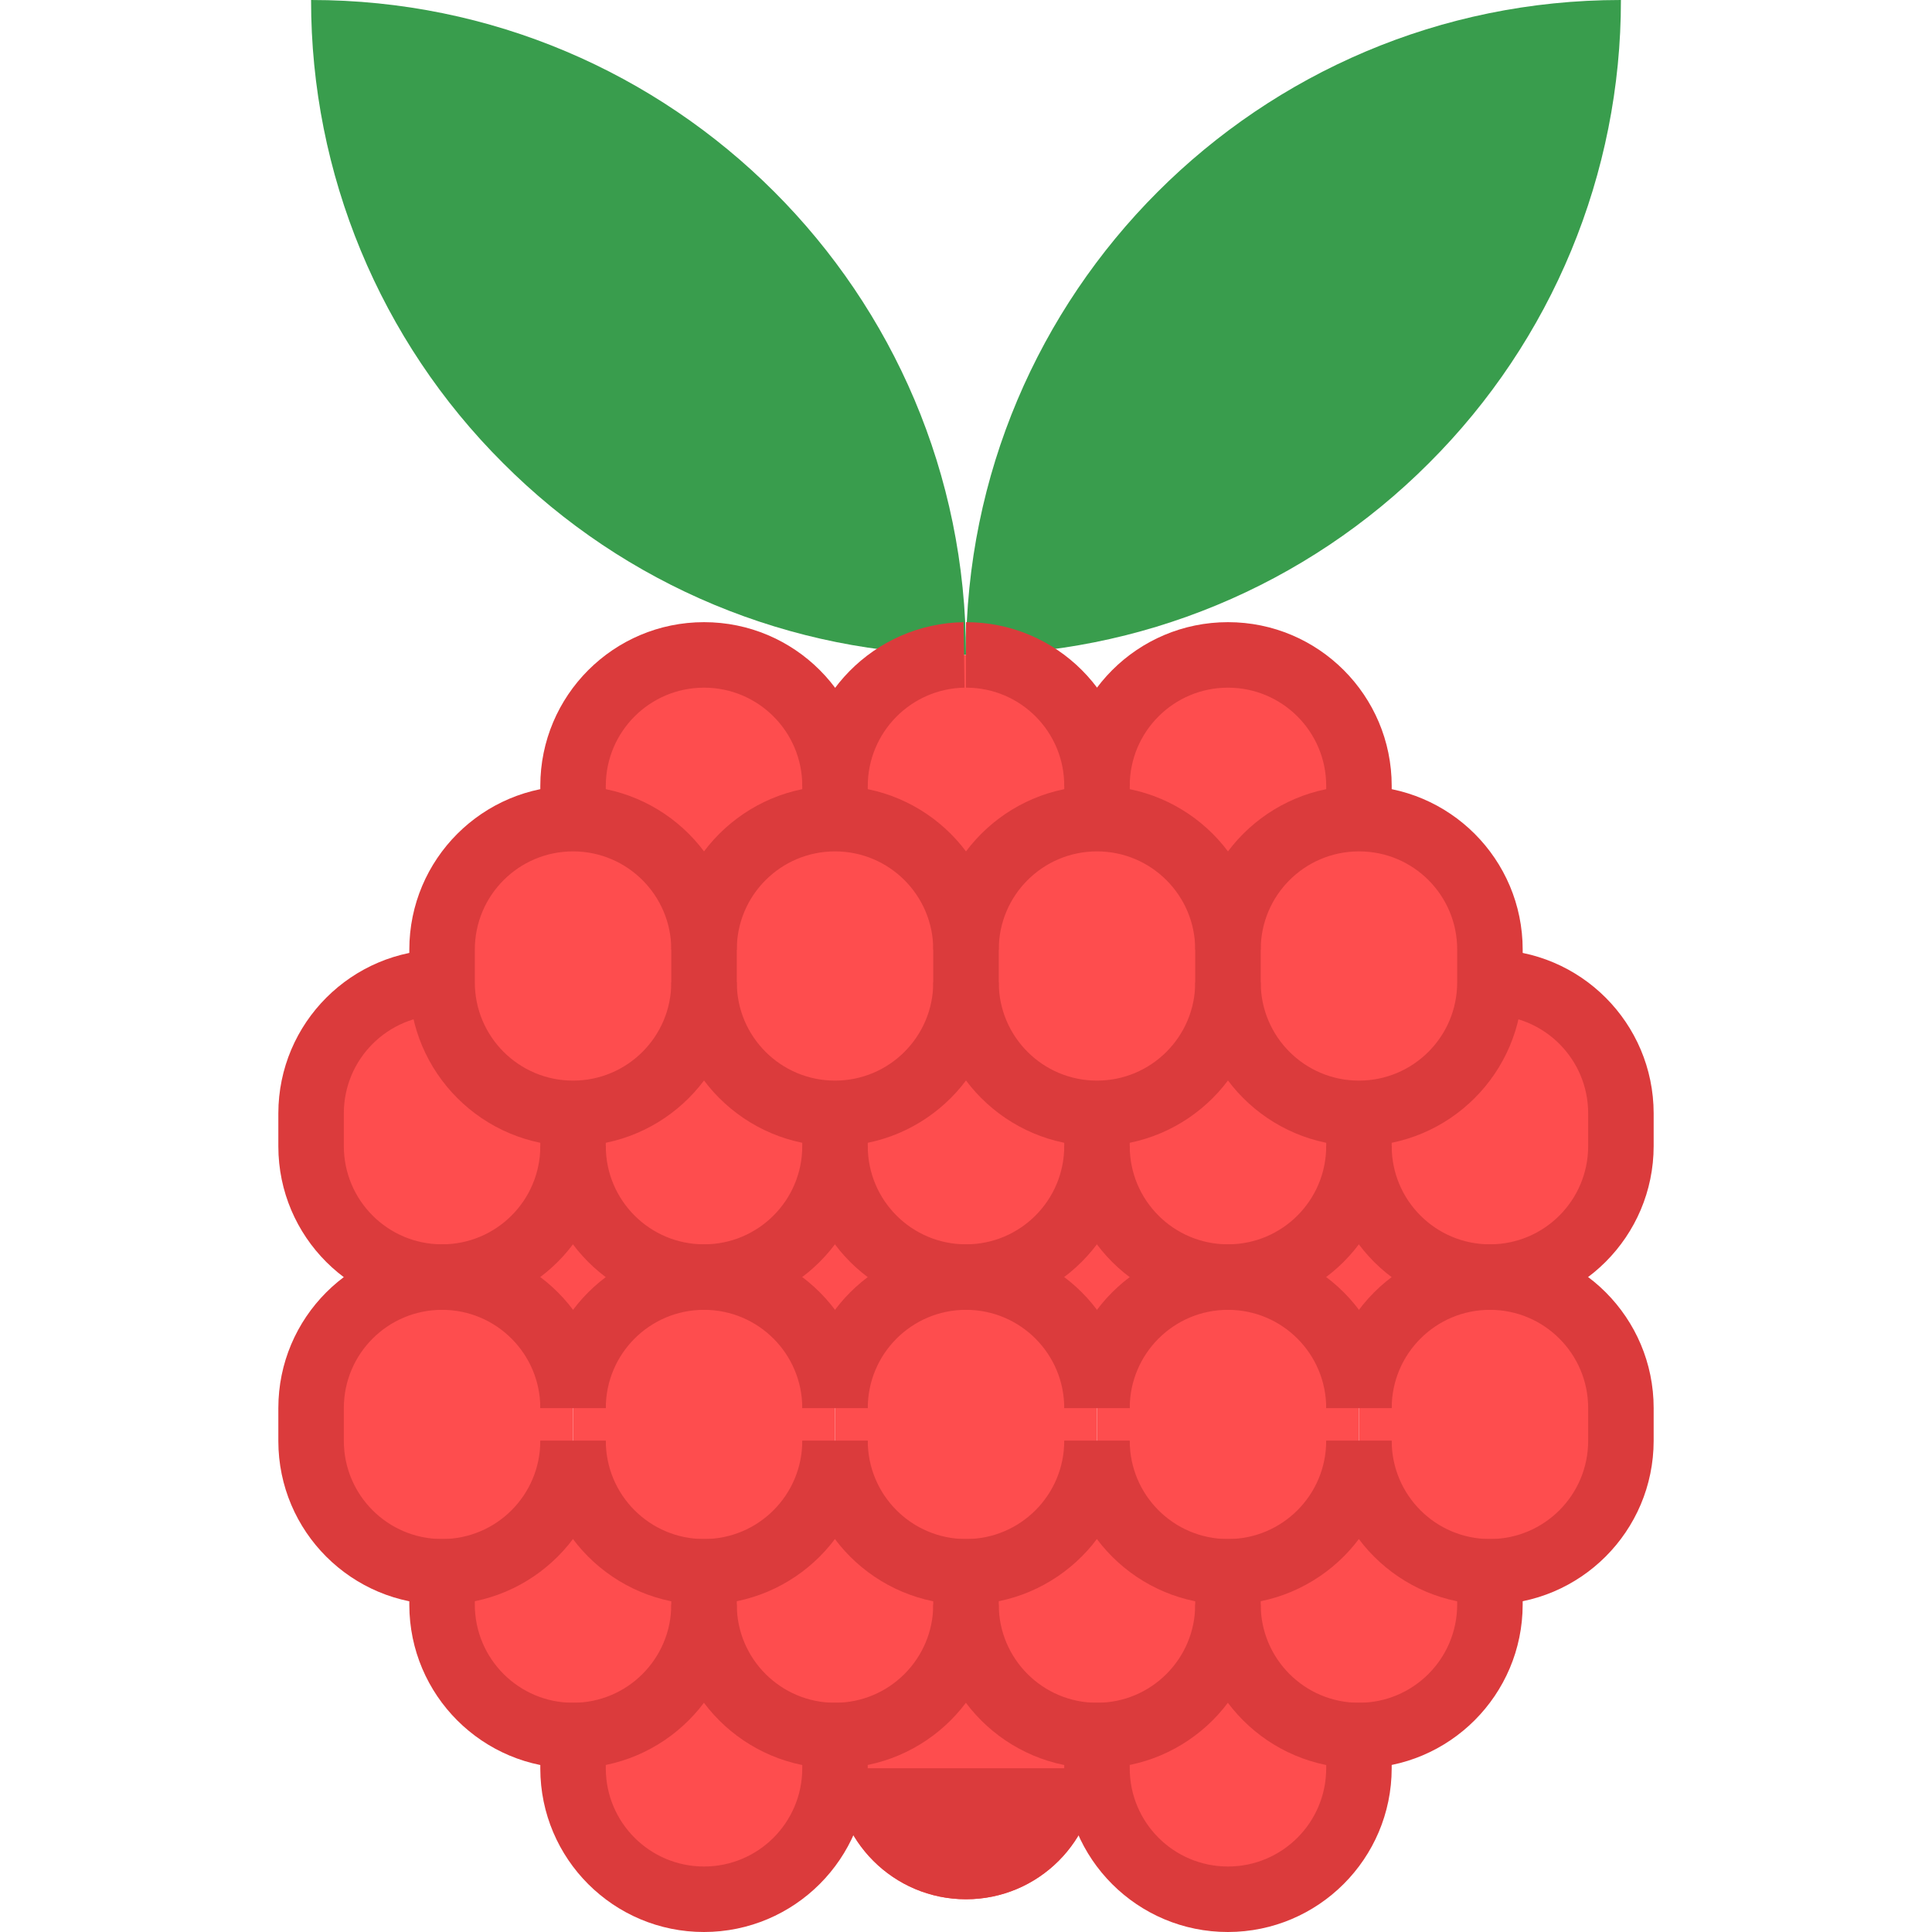<?xml version="1.0" encoding="iso-8859-1"?>
<!-- Generator: Adobe Illustrator 19.0.0, SVG Export Plug-In . SVG Version: 6.00 Build 0)  -->
<svg version="1.1" id="Capa_1" xmlns="http://www.w3.org/2000/svg" xmlns:xlink="http://www.w3.org/1999/xlink" x="0px" y="0px"
	 viewBox="0 0 512 512" style="enable-background:new 0 0 512 512;" xml:space="preserve">
<g>
	<path style="fill:#399D4D;" d="M429.559,0c0.052,46.037-18.25,90.199-50.853,122.706c-32.508,32.603-76.67,50.905-122.706,50.853
		C255.974,77.737,333.633,0.026,429.455,0C429.49,0,429.525,0,429.559,0z"/>
	<path style="fill:#399D4D;" d="M82.441,0C178.263-0.026,255.974,77.633,256,173.455c0,0.035,0,0.069,0,0.104h-0.521
		c-45.863-0.069-89.817-18.363-122.186-50.853C100.69,90.199,82.389,46.037,82.441,0z"/>
</g>
<g>
	<path style="fill:#FE4D4E;" d="M360.136,459.932c-19.144,0.026-34.686-15.482-34.712-34.625c0-0.026,0-0.061,0-0.087v-8.678
		c19.17,0,34.712-15.542,34.712-34.712c-0.026,19.144,15.481,34.686,34.625,34.712c0.026,0,0.061,0,0.087,0v8.678
		C394.847,444.39,379.305,459.932,360.136,459.932z"/>
	<path style="fill:#FE4D4E;" d="M370.289,328.287c6.526,6.491,15.351,10.136,24.559,10.153
		c-19.144-0.026-34.686,15.482-34.712,34.625c0,0.026,0,0.061,0,0.087c0-19.17-15.542-34.712-34.712-34.712
		c19.17,0,34.712-15.542,34.712-34.712C360.153,312.936,363.798,321.762,370.289,328.287z"/>
	<path style="fill:#FE4D4E;" d="M300.865,328.287c6.526,6.491,15.351,10.136,24.559,10.153
		c-19.144-0.026-34.686,15.482-34.712,34.625c0,0.026,0,0.061,0,0.087c0-19.17-15.542-34.712-34.712-34.712
		c19.17,0,34.712-15.542,34.712-34.712C290.729,312.936,294.374,321.762,300.865,328.287z"/>
	<path style="fill:#FE4D4E;" d="M221.288,459.932c19.17,0,34.712-15.542,34.712-34.712c-0.026,19.144,15.481,34.686,34.625,34.712
		c0.026,0,0.061,0,0.087,0v8.678c0,19.17-15.542,34.712-34.712,34.712s-34.712-15.542-34.712-34.712V459.932z"/>
	<path style="fill:#FE4D4E;" d="M221.288,216.949c19.144-0.026,34.686,15.481,34.712,34.625c0,0.026,0,0.061,0,0.087v8.678
		c0,19.17-15.542,34.712-34.712,34.712s-34.712-15.542-34.712-34.712v-8.678C186.576,232.491,202.119,216.949,221.288,216.949z"/>
	<path style="fill:#FE4D4E;" d="M290.712,216.949c19.144-0.026,34.686,15.481,34.712,34.625c0,0.026,0,0.061,0,0.087v8.678
		c0,19.17-15.542,34.712-34.712,34.712S256,279.509,256,260.339v-8.678C256,232.491,271.542,216.949,290.712,216.949z"/>
	<path style="fill:#FE4D4E;" d="M221.288,459.932c-19.144,0.026-34.686-15.482-34.712-34.625c0-0.026,0-0.061,0-0.087v-8.678
		c19.17,0,34.712-15.542,34.712-34.712c-0.026,19.144,15.482,34.686,34.625,34.712c0.026,0,0.061,0,0.087,0v8.678
		C256,444.39,240.458,459.932,221.288,459.932z"/>
	<path style="fill:#FE4D4E;" d="M186.576,251.661v8.678c0,19.17-15.542,34.712-34.712,34.712s-34.712-15.542-34.712-34.712v-8.678
		c0-19.17,15.542-34.712,34.712-34.712S186.576,232.491,186.576,251.661z"/>
	<path style="fill:#FE4D4E;" d="M151.864,295.051v8.678c0,19.17-15.542,34.712-34.712,34.712s-34.712-15.542-34.712-34.712v-8.678
		c0-19.17,15.542-34.712,34.712-34.712C117.153,279.509,132.695,295.051,151.864,295.051z"/>
	<path style="fill:#FE4D4E;" d="M221.288,216.949c-19.17,0-34.712,15.542-34.712,34.712c0.026-19.144-15.482-34.686-34.625-34.712
		c-0.026,0-0.061,0-0.087,0v-8.678c0-19.17,15.542-34.712,34.712-34.712s34.712,15.542,34.712,34.712V216.949z"/>
	<path style="fill:#FE4D4E;" d="M186.576,416.542c-19.144,0.026-34.686-15.482-34.712-34.625c0-0.026,0-0.061,0-0.087v-8.678
		c0-19.17,15.542-34.712,34.712-34.712s34.712,15.542,34.712,34.712v8.678C221.288,401,205.746,416.542,186.576,416.542z"/>
	<path style="fill:#FE4D4E;" d="M429.559,295.051v8.678c0,19.17-15.542,34.712-34.712,34.712s-34.712-15.542-34.712-34.712v-8.678
		c19.17,0,34.712-15.542,34.712-34.712C414.017,260.339,429.559,275.881,429.559,295.051z"/>
	<path style="fill:#FE4D4E;" d="M394.847,338.441c19.17,0,34.712,15.542,34.712,34.712v8.678c0,19.17-15.542,34.712-34.712,34.712
		S360.136,401,360.136,381.831v-8.678c-0.026-19.144,15.481-34.686,34.625-34.712C394.787,338.441,394.821,338.441,394.847,338.441z
		"/>
	<path style="fill:#FE4D4E;" d="M325.424,260.339c0,19.17,15.542,34.712,34.712,34.712v8.678c0,19.17-15.542,34.712-34.712,34.712
		c-19.17,0-34.712-15.542-34.712-34.712v-8.678C309.882,295.051,325.424,279.509,325.424,260.339z"/>
	<path style="fill:#FE4D4E;" d="M151.864,459.932c-19.144,0.026-34.686-15.482-34.712-34.625c0-0.026,0-0.061,0-0.087v-8.678
		c19.17,0,34.712-15.542,34.712-34.712c-0.026,19.144,15.481,34.686,34.625,34.712c0.026,0,0.061,0,0.087,0v8.678
		C186.576,444.39,171.034,459.932,151.864,459.932z"/>
	<path style="fill:#FE4D4E;" d="M221.288,295.051v8.678c0,19.17-15.542,34.712-34.712,34.712s-34.712-15.542-34.712-34.712v-8.678
		c19.17,0,34.712-15.542,34.712-34.712C186.576,279.509,202.119,295.051,221.288,295.051z"/>
	<path style="fill:#FE4D4E;" d="M290.712,459.932c-19.144,0.026-34.686-15.482-34.712-34.625c0-0.026,0-0.061,0-0.087v-8.678
		c19.17,0,34.712-15.542,34.712-34.712c-0.026,19.144,15.482,34.686,34.625,34.712c0.026,0,0.061,0,0.087,0v8.678
		C325.424,444.39,309.882,459.932,290.712,459.932z"/>
	<path style="fill:#FE4D4E;" d="M290.712,208.271c0-19.17,15.542-34.712,34.712-34.712c19.17,0,34.712,15.542,34.712,34.712v8.678
		c-19.17,0-34.712,15.542-34.712,34.712c0.026-19.144-15.481-34.686-34.625-34.712c-0.026,0-0.061,0-0.087,0V208.271z"/>
	<path style="fill:#FE4D4E;" d="M162.018,328.287c6.526,6.491,15.351,10.136,24.559,10.153
		c-19.144-0.026-34.686,15.482-34.712,34.625c0,0.026,0,0.061,0,0.087c0-19.17-15.542-34.712-34.712-34.712
		c19.17,0,34.712-15.542,34.712-34.712C151.882,312.936,155.527,321.762,162.018,328.287z"/>
	<path style="fill:#FE4D4E;" d="M394.847,251.661v8.678c0,19.17-15.542,34.712-34.712,34.712c-19.17,0-34.712-15.542-34.712-34.712
		v-8.678c0-19.17,15.542-34.712,34.712-34.712C379.305,216.949,394.847,232.491,394.847,251.661z"/>
	<path style="fill:#FE4D4E;" d="M360.136,459.932v8.678c0,19.17-15.542,34.712-34.712,34.712c-19.17,0-34.712-15.542-34.712-34.712
		v-8.678c19.17,0,34.712-15.542,34.712-34.712c-0.026,19.144,15.482,34.686,34.625,34.712
		C360.075,459.932,360.11,459.932,360.136,459.932z"/>
	<path style="fill:#FE4D4E;" d="M290.712,295.051v8.678c0,19.17-15.542,34.712-34.712,34.712s-34.712-15.542-34.712-34.712v-8.678
		c19.17,0,34.712-15.542,34.712-34.712C256,279.509,271.542,295.051,290.712,295.051z"/>
	<path style="fill:#FE4D4E;" d="M221.288,208.271c0-18.97,15.221-34.425,34.191-34.712H256
		c19.144-0.026,34.686,15.481,34.712,34.625c0,0.026,0,0.061,0,0.087v8.678c-19.17,0-34.712,15.542-34.712,34.712
		c0.026-19.144-15.482-34.686-34.625-34.712c-0.026,0-0.061,0-0.087,0V208.271z"/>
	<path style="fill:#FE4D4E;" d="M117.153,416.542c-19.144,0.026-34.686-15.482-34.712-34.625c0-0.026,0-0.061,0-0.087v-8.678
		c0-19.17,15.542-34.712,34.712-34.712s34.712,15.542,34.712,34.712v8.678C151.864,401,136.322,416.542,117.153,416.542z"/>
	<path style="fill:#FE4D4E;" d="M221.288,459.932v8.678c0,19.17-15.542,34.712-34.712,34.712s-34.712-15.542-34.712-34.712v-8.678
		c19.17,0,34.712-15.542,34.712-34.712c-0.026,19.144,15.481,34.686,34.625,34.712C221.227,459.932,221.262,459.932,221.288,459.932
		z"/>
	<path style="fill:#FE4D4E;" d="M325.424,416.542c-19.144,0.026-34.686-15.482-34.712-34.625c0-0.026,0-0.061,0-0.087v-8.678
		c0-19.17,15.542-34.712,34.712-34.712c19.17,0,34.712,15.542,34.712,34.712v8.678C360.136,401,344.593,416.542,325.424,416.542z"/>
	<path style="fill:#FE4D4E;" d="M256,416.542c-19.144,0.026-34.686-15.482-34.712-34.625c0-0.026,0-0.061,0-0.087v-8.678
		c0-19.17,15.542-34.712,34.712-34.712s34.712,15.542,34.712,34.712v8.678C290.712,401,275.17,416.542,256,416.542z"/>
	<path style="fill:#FE4D4E;" d="M231.441,328.287c6.526,6.491,15.351,10.136,24.559,10.153
		c-19.144-0.026-34.686,15.482-34.712,34.625c0,0.026,0,0.061,0,0.087c0-19.17-15.542-34.712-34.712-34.712
		c19.17,0,34.712-15.542,34.712-34.712C221.306,312.936,224.95,321.762,231.441,328.287z"/>
</g>
<g>
	<path style="fill:#DB3B3C;" d="M117.153,347.119c-23.943,0.026-43.364-19.361-43.39-43.303c0-0.026,0-0.061,0-0.087v-8.678
		c0.026-23.951,19.439-43.364,43.39-43.39v17.356c-14.379,0-26.034,11.654-26.034,26.034v8.678
		c0,14.379,11.655,26.034,26.034,26.034s26.034-11.655,26.034-26.034h17.356C160.516,327.68,141.104,347.093,117.153,347.119z"/>
	<path style="fill:#DB3B3C;" d="M186.576,347.119c-23.943,0.026-43.364-19.361-43.39-43.303c0-0.026,0-0.061,0-0.087v-8.678h17.356
		v8.678c0,14.379,11.655,26.034,26.034,26.034c14.379,0,26.034-11.655,26.034-26.034h17.356
		C229.94,327.68,210.527,347.093,186.576,347.119z"/>
	<path style="fill:#DB3B3C;" d="M256,347.119c-23.943,0.026-43.364-19.361-43.39-43.303c0-0.026,0-0.061,0-0.087v-8.678h17.356
		v8.678c0,14.379,11.655,26.034,26.034,26.034c14.379,0,26.034-11.655,26.034-26.034h17.356
		C299.364,327.68,279.951,347.093,256,347.119z"/>
	<path style="fill:#DB3B3C;" d="M325.424,347.119c-23.942,0.026-43.364-19.361-43.39-43.303c0-0.026,0-0.061,0-0.087v-8.678h17.356
		v8.678c0,14.379,11.654,26.034,26.034,26.034c14.379,0,26.034-11.655,26.034-26.034h17.356
		C368.788,327.68,349.375,347.093,325.424,347.119z"/>
	<path style="fill:#DB3B3C;" d="M394.847,347.119c-23.943,0.026-43.364-19.361-43.39-43.303c0-0.026,0-0.061,0-0.087v-8.678h17.356
		v8.678c0,14.379,11.655,26.034,26.034,26.034s26.034-11.655,26.034-26.034v-8.678c0-14.379-11.655-26.034-26.034-26.034v-17.356
		c23.951,0.026,43.364,19.439,43.39,43.39v8.678C438.211,327.68,418.799,347.093,394.847,347.119z"/>
	<path style="fill:#DB3B3C;" d="M117.153,425.22c-23.943,0.026-43.364-19.361-43.39-43.303c0-0.026,0-0.061,0-0.087v-8.678h17.356
		v8.678c0,14.379,11.655,26.034,26.034,26.034s26.034-11.654,26.034-26.034h17.356C160.516,405.782,141.104,425.194,117.153,425.22z
		"/>
	<path style="fill:#DB3B3C;" d="M186.576,425.22c-23.943,0.026-43.364-19.361-43.39-43.303c0-0.026,0-0.061,0-0.087h17.356
		c0,14.379,11.655,26.034,26.034,26.034c14.379,0,26.034-11.654,26.034-26.034h17.356
		C229.94,405.782,210.527,425.194,186.576,425.22z"/>
	<path style="fill:#DB3B3C;" d="M256,425.22c-23.943,0.026-43.364-19.361-43.39-43.303c0-0.026,0-0.061,0-0.087h17.356
		c0,14.379,11.655,26.034,26.034,26.034c14.379,0,26.034-11.654,26.034-26.034h17.356C299.364,405.782,279.951,425.194,256,425.22z"
		/>
	<path style="fill:#DB3B3C;" d="M325.424,425.22c-23.942,0.026-43.364-19.361-43.39-43.303c0-0.026,0-0.061,0-0.087h17.356
		c0,14.379,11.654,26.034,26.034,26.034c14.379,0,26.034-11.654,26.034-26.034h17.356
		C368.788,405.782,349.375,425.194,325.424,425.22z"/>
	<path style="fill:#DB3B3C;" d="M394.847,425.22c-23.943,0.026-43.364-19.361-43.39-43.303c0-0.026,0-0.061,0-0.087h17.356
		c0,14.379,11.655,26.034,26.034,26.034s26.034-11.654,26.034-26.034v-8.678h17.356v8.678
		C438.211,405.782,418.799,425.194,394.847,425.22z"/>
	<path style="fill:#DB3B3C;" d="M160.542,373.153h-17.356c0-14.379-11.655-26.034-26.034-26.034s-26.034,11.654-26.034,26.034
		H73.763c0-23.96,19.43-43.39,43.39-43.39S160.542,349.193,160.542,373.153z"/>
	<path style="fill:#DB3B3C;" d="M229.966,373.153H212.61c0-14.379-11.655-26.034-26.034-26.034
		c-14.379,0-26.034,11.654-26.034,26.034h-17.356c0-23.96,19.43-43.39,43.39-43.39S229.966,349.193,229.966,373.153z"/>
	<path style="fill:#DB3B3C;" d="M299.39,373.153h-17.356c0-14.379-11.655-26.034-26.034-26.034
		c-14.379,0-26.034,11.654-26.034,26.034H212.61c0-23.96,19.43-43.39,43.39-43.39S299.39,349.193,299.39,373.153z"/>
	<path style="fill:#DB3B3C;" d="M368.814,373.153h-17.356c0-14.379-11.654-26.034-26.034-26.034
		c-14.379,0-26.034,11.654-26.034,26.034h-17.356c0-23.96,19.43-43.39,43.39-43.39C349.384,329.763,368.814,349.193,368.814,373.153
		z"/>
	<path style="fill:#DB3B3C;" d="M438.237,373.153h-17.356c0-14.379-11.655-26.034-26.034-26.034s-26.034,11.654-26.034,26.034
		h-17.356c0-23.96,19.43-43.39,43.39-43.39S438.237,349.193,438.237,373.153z"/>
	<path style="fill:#DB3B3C;" d="M151.864,468.61c-23.943,0.026-43.364-19.361-43.39-43.303c0-0.026,0-0.061,0-0.087v-17.356h17.356
		v17.356c0,14.379,11.655,26.034,26.034,26.034c14.379,0,26.034-11.654,26.034-26.034h17.356
		C195.228,449.172,175.816,468.584,151.864,468.61z"/>
	<path style="fill:#DB3B3C;" d="M221.288,468.61c-23.943,0.026-43.364-19.361-43.39-43.303c0-0.026,0-0.061,0-0.087v-17.356h17.356
		v17.356c0,14.379,11.655,26.034,26.034,26.034c14.379,0,26.034-11.654,26.034-26.034h17.356
		C264.652,449.172,245.239,468.584,221.288,468.61z"/>
	<path style="fill:#DB3B3C;" d="M290.712,468.61c-23.943,0.026-43.364-19.361-43.39-43.303c0-0.026,0-0.061,0-0.087v-17.356h17.356
		v17.356c0,14.379,11.655,26.034,26.034,26.034c14.379,0,26.034-11.654,26.034-26.034h17.356
		C334.076,449.172,314.663,468.584,290.712,468.61z"/>
	<path style="fill:#DB3B3C;" d="M360.136,468.61c-23.943,0.026-43.364-19.361-43.39-43.303c0-0.026,0-0.061,0-0.087v-17.356h17.356
		v17.356c0,14.379,11.654,26.034,26.034,26.034c14.379,0,26.034-11.654,26.034-26.034v-17.356h17.356v17.356
		C403.499,449.172,384.087,468.584,360.136,468.61z"/>
	<path style="fill:#DB3B3C;" d="M151.864,303.729c-23.951-0.026-43.364-19.439-43.39-43.39v-8.678c0-23.96,19.43-43.39,43.39-43.39
		s43.39,19.43,43.39,43.39h-17.356c0-14.379-11.655-26.034-26.034-26.034c-14.379,0-26.034,11.655-26.034,26.034v8.678
		c0,14.379,11.655,26.034,26.034,26.034c14.379,0,26.034-11.655,26.034-26.034h17.356
		C195.228,284.29,175.816,303.703,151.864,303.729z"/>
	<path style="fill:#DB3B3C;" d="M221.288,303.729c-23.951-0.026-43.364-19.439-43.39-43.39v-8.678c0-23.96,19.43-43.39,43.39-43.39
		s43.39,19.43,43.39,43.39h-17.356c0-14.379-11.655-26.034-26.034-26.034c-14.379,0-26.034,11.655-26.034,26.034v8.678
		c0,14.379,11.655,26.034,26.034,26.034c14.379,0,26.034-11.655,26.034-26.034h17.356
		C264.652,284.29,245.239,303.703,221.288,303.729z"/>
	<path style="fill:#DB3B3C;" d="M290.712,303.729c-23.951-0.026-43.364-19.439-43.39-43.39v-8.678c0-23.96,19.43-43.39,43.39-43.39
		s43.39,19.43,43.39,43.39h-17.356c0-14.379-11.655-26.034-26.034-26.034s-26.034,11.655-26.034,26.034v8.678
		c0,14.379,11.655,26.034,26.034,26.034c14.379,0,26.034-11.655,26.034-26.034h17.356
		C334.076,284.29,314.663,303.703,290.712,303.729z"/>
	<path style="fill:#DB3B3C;" d="M360.136,303.729c-23.951-0.026-43.364-19.439-43.39-43.39v-8.678c0-23.96,19.43-43.39,43.39-43.39
		c23.96,0,43.39,19.43,43.39,43.39v8.678C403.499,284.29,384.087,303.703,360.136,303.729z M360.136,225.627
		c-14.379,0-26.034,11.655-26.034,26.034v8.678c0,14.379,11.654,26.034,26.034,26.034c14.379,0,26.034-11.655,26.034-26.034v-8.678
		c0.026-14.353-11.576-26.008-25.93-26.034C360.205,225.627,360.17,225.627,360.136,225.627z"/>
	<path style="fill:#DB3B3C;" d="M160.542,216.949h-17.356v-8.678c0-23.96,19.43-43.39,43.39-43.39s43.39,19.43,43.39,43.39H212.61
		c0-14.379-11.655-26.034-26.034-26.034c-14.379,0-26.034,11.655-26.034,26.034V216.949z"/>
	<path style="fill:#DB3B3C;" d="M299.39,208.271h-17.356c0.026-14.353-11.576-26.008-25.93-26.034c-0.035,0-0.069,0-0.104,0v-17.356
		c23.943-0.026,43.364,19.361,43.39,43.303C299.39,208.21,299.39,208.245,299.39,208.271z"/>
	<path style="fill:#DB3B3C;" d="M229.966,216.949H212.61v-8.678c0.078-23.682,19.066-42.965,42.748-43.39l0.243,17.356
		c-14.206,0.26-25.591,11.828-25.635,26.034V216.949z"/>
	<path style="fill:#DB3B3C;" d="M368.814,216.949h-17.356v-8.678c0-14.379-11.654-26.034-26.034-26.034
		c-14.379,0-26.034,11.655-26.034,26.034v8.678h-17.356v-8.678c0-23.96,19.43-43.39,43.39-43.39c23.96,0,43.39,19.43,43.39,43.39
		V216.949z"/>
	<path style="fill:#DB3B3C;" d="M186.576,512c-23.943,0.026-43.364-19.361-43.39-43.303c0-0.026,0-0.061,0-0.087v-17.356h17.356
		v17.356c0,14.379,11.655,26.034,26.034,26.034c14.379,0,26.034-11.654,26.034-26.034v-17.356h17.356v17.356
		C229.94,492.561,210.527,511.974,186.576,512z"/>
	<path style="fill:#DB3B3C;" d="M290.712,468.61c0,19.17-15.542,34.712-34.712,34.712s-34.712-15.542-34.712-34.712"/>
	<path style="fill:#DB3B3C;" d="M325.424,512c-23.942,0.026-43.364-19.361-43.39-43.303c0-0.026,0-0.061,0-0.087v-17.356h17.356
		v17.356c0,14.379,11.654,26.034,26.034,26.034c14.379,0,26.034-11.654,26.034-26.034v-17.356h17.356v17.356
		C368.788,492.561,349.375,511.974,325.424,512z"/>
</g>
<g>
</g>
<g>
</g>
<g>
</g>
<g>
</g>
<g>
</g>
<g>
</g>
<g>
</g>
<g>
</g>
<g>
</g>
<g>
</g>
<g>
</g>
<g>
</g>
<g>
</g>
<g>
</g>
<g>
</g>
</svg>
